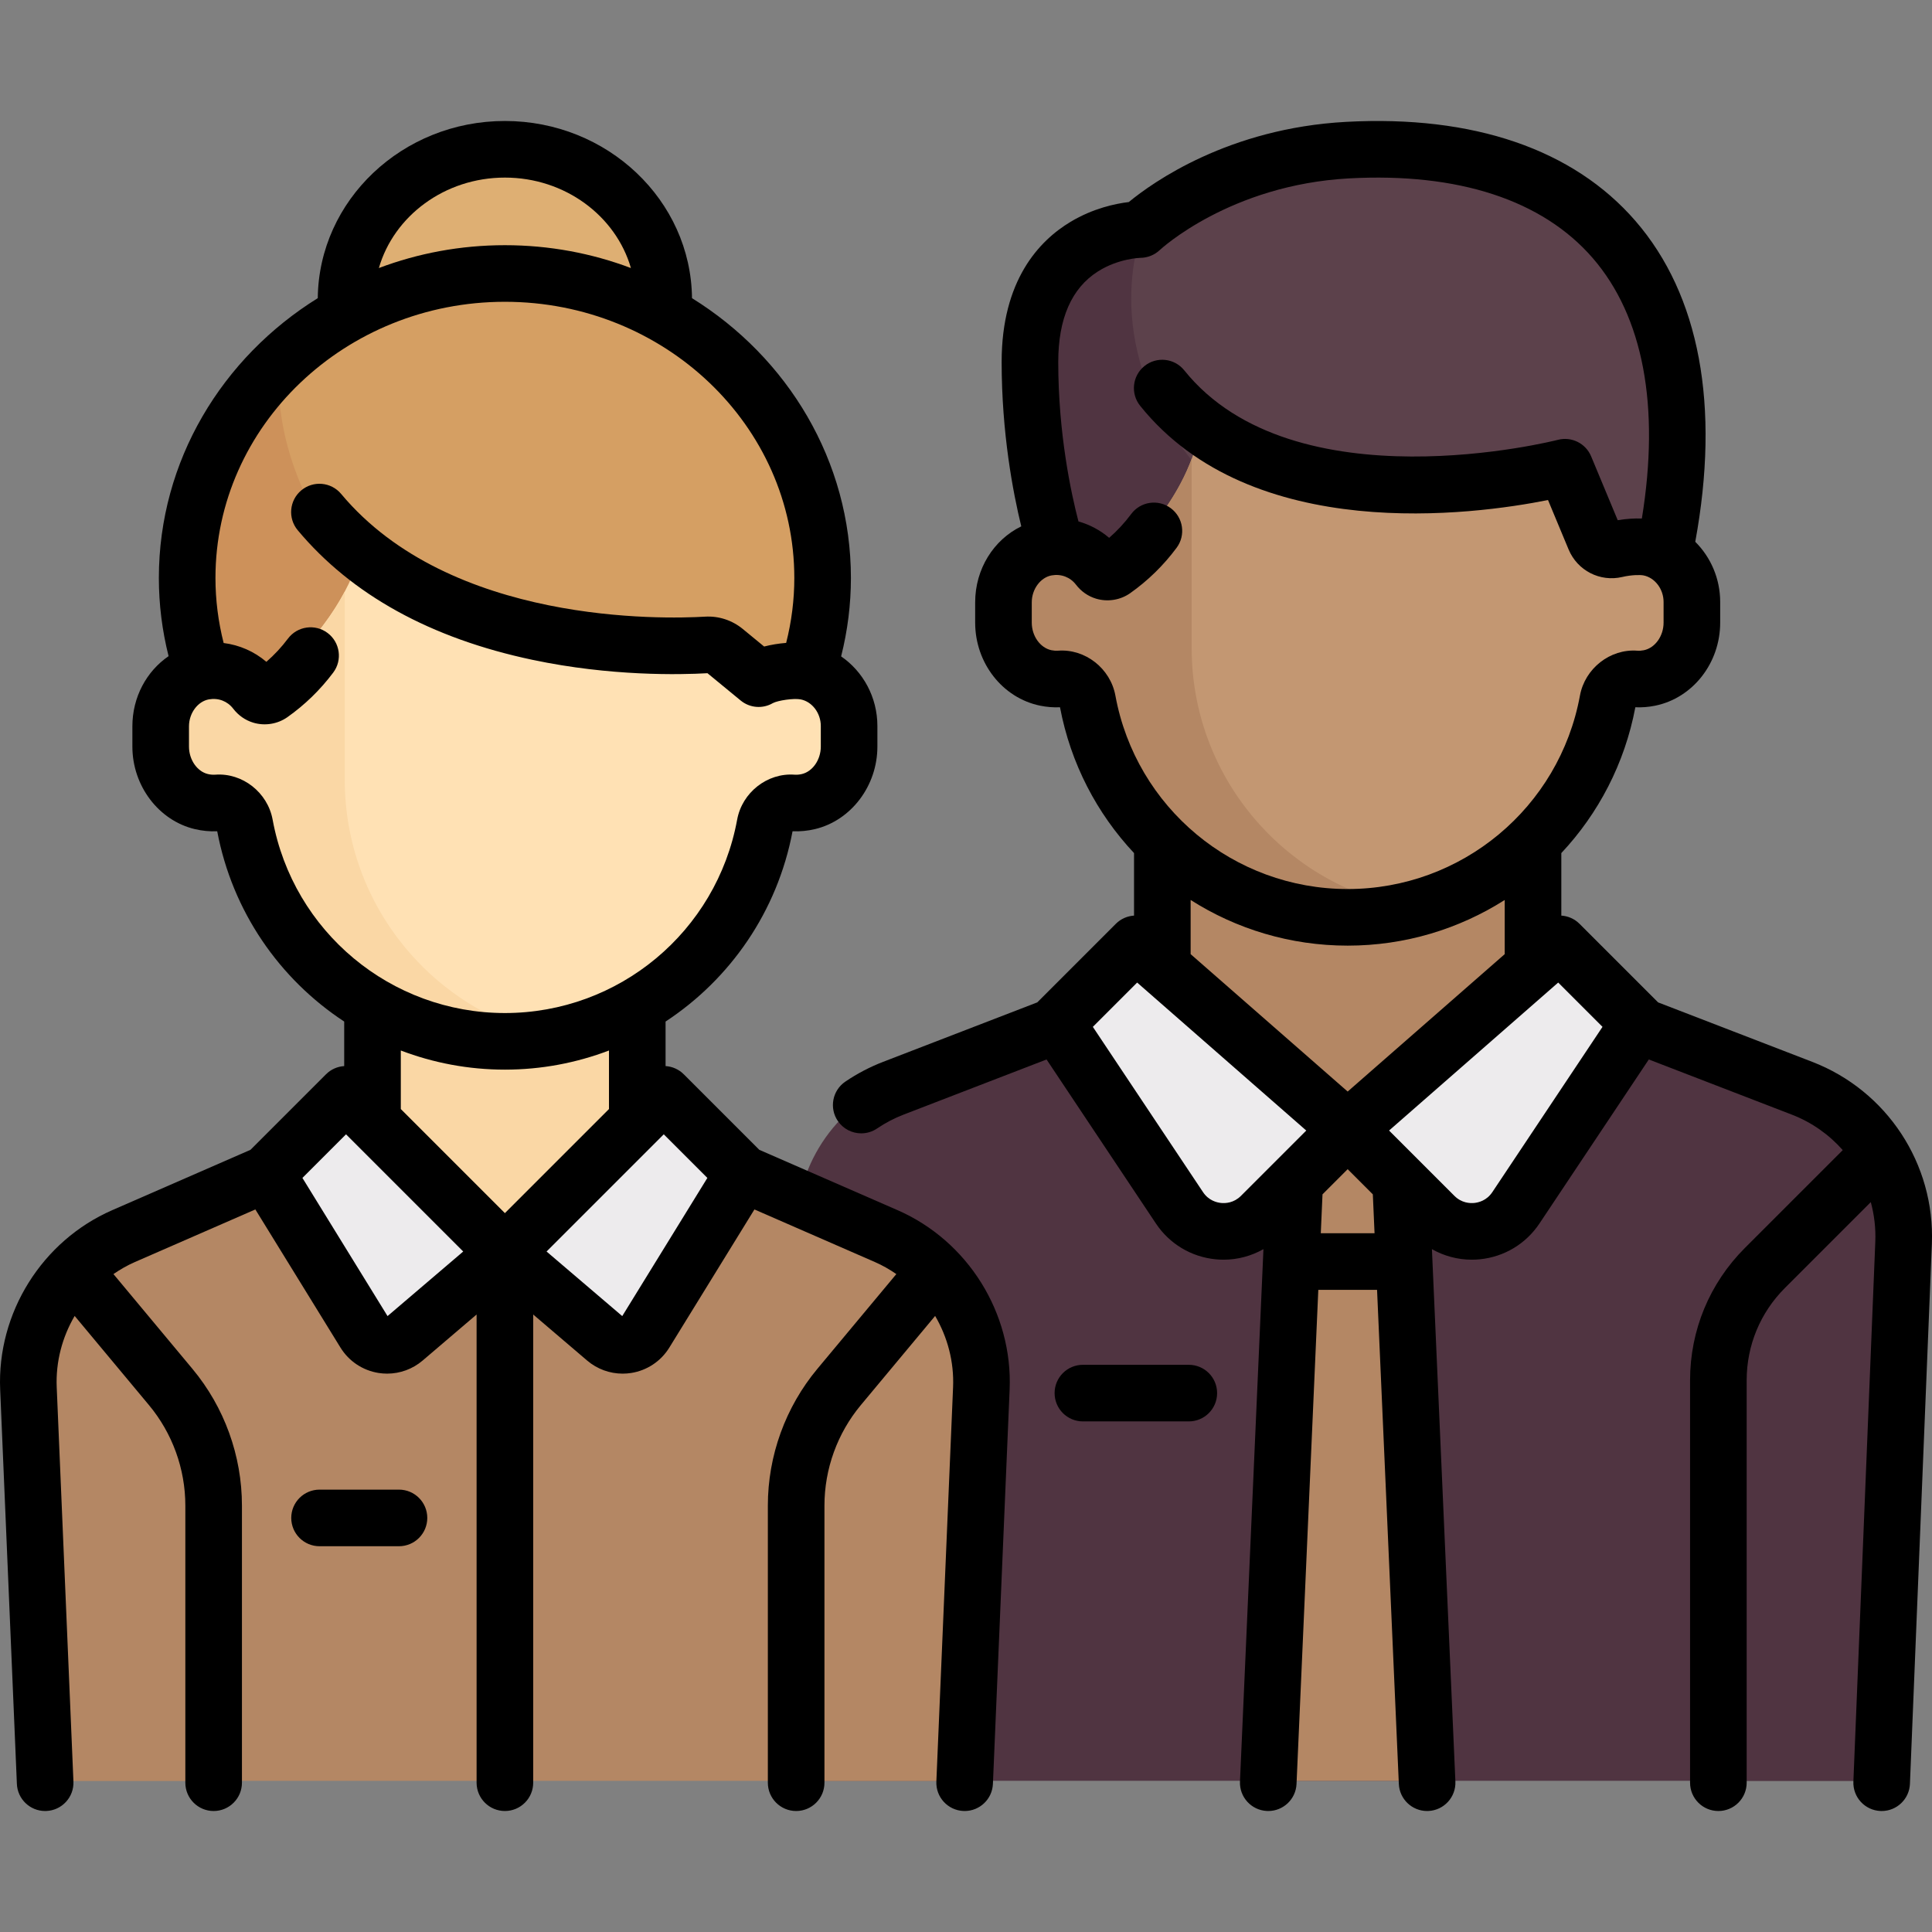 <?xml version="1.0" encoding="UTF-8" standalone="no"?>
<svg
   xmlns:dc="http://purl.org/dc/elements/1.1/"
   xmlns:cc="http://creativecommons.org/ns#"
   xmlns:rdf="http://www.w3.org/1999/02/22-rdf-syntax-ns#"
   xmlns:svg="http://www.w3.org/2000/svg"
   xmlns="http://www.w3.org/2000/svg"
   xmlns:sodipodi="http://sodipodi.sourceforge.net/DTD/sodipodi-0.dtd"
   xmlns:inkscape="http://www.inkscape.org/namespaces/inkscape"
   version="1.1"
   id="Capa_1"
   x="0px"
   y="0px"
   viewBox="0 0 511.998 511.998"
   style="enable-background:new 0 0 511.998 511.998;"
   xml:space="preserve"
   sodipodi:docname="entreprise.svg"
   inkscape:version="1.0 (4035a4f, 2020-05-01)"><rect x="0" y="0" width="511.998" height="511.998" fill="#808080" stroke="none"/><defs
   id="defs2032" /><sodipodi:namedview
   inkscape:document-rotation="0"
   pagecolor="#ffffff"
   bordercolor="#666666"
   borderopacity="1"
   objecttolerance="10"
   gridtolerance="10"
   guidetolerance="10"
   inkscape:pageopacity="0"
   inkscape:pageshadow="2"
   inkscape:window-width="1215"
   inkscape:window-height="1000"
   id="namedview2030"
   showgrid="false"
   inkscape:zoom="1.4031705"
   inkscape:cx="232.79414"
   inkscape:cy="338.58257"
   inkscape:window-x="65"
   inkscape:window-y="24"
   inkscape:window-maximized="1"
   inkscape:current-layer="Capa_1" />
<path
   style="fill:#503441;fill-opacity:1"
   d="M477.765,286.704l-43.272-17.024H280.894l-43.272,17.024c-16.592,6.528-27.234,22.843-26.52,40.658  l5.79,144.57h281.604l5.79-144.57C504.999,309.547,494.357,293.232,477.765,286.704z"
   id="path1941" />
<rect
   x="308.82"
   y="213.609"
   style="fill:#B48764;"
   width="97.75"
   height="83.78"
   id="rect1943" />
<path
   style="fill:#5C414B;"
   d="M357.693,39.281c-34.858,1.884-54.69,20.945-54.69,20.945s-29.091,0-29.091,34.909  c0,27.927,6.982,55.635,6.982,55.635h160.581C455.438,73.971,422.275,35.791,357.693,39.281z"
   id="path1945" />
<path
   style="fill:#503441;"
   d="M315.803,121.959c-25.648-32.067-12.8-61.732-12.8-61.732s-29.091,0-29.091,34.909  c0,27.927,6.982,55.635,6.982,55.635h34.909V121.959z"
   id="path1947" />
<path
   style="fill:#C39772;"
   d="M434.493,143.789h-6.982l-13.695-16.55c-62.835,13.091-95.763-14.046-95.763-14.046  c-3.436,21.728-24.479,38.094-24.479,38.094l-12.917-7.499c-0.004,0-0.007,0.002-0.011,0.002c-0.761,0.014-1.538,0.094-2.33,0.246  c-6.801,1.308-11.386,7.807-11.386,14.732v5.056c0,6.82,4.483,13.212,11.164,14.584c1.333,0.274,2.631,0.345,3.878,0.245  c3.434-0.275,6.489,2.192,7.103,5.583c5.898,32.577,34.34,57.297,68.618,57.297c34.245,0,62.666-24.673,68.602-57.204  c0.602-3.299,3.45-5.702,6.759-5.632h1.439c7.712,0,13.964-6.252,13.964-13.964v-6.982  C448.457,150.041,442.205,143.789,434.493,143.789z"
   id="path1949" />
<path
   style="fill:#503441;fill-opacity:1"
   d="M467.708,334.211l30.376-30.376c4.238,6.914,6.543,15.032,6.202,23.528l-5.79,144.57h-43.057V363.831  C455.439,352.721,459.852,342.066,467.708,334.211z"
   id="path1951" />

<g
   id="g2599"><polygon
     id="polygon1953"
     points="370.679,297.707 342.612,297.707 335.594,471.933 377.696,471.933 "
     style="fill:#b48764;fill-opacity:1" /><polygon
     id="polygon1955"
     points="372.207,335.659 370.679,297.707 342.612,297.707 341.084,335.659 "
     style="fill:#b48764;fill-opacity:1" /></g>
<g
   id="g1961">
	
	<g
   id="g2607"
   style="fill:#f0bc5e;fill-opacity:1"><path
     id="path1957"
     d="M357.693,297.607l-55.854-48.872l-20.945,20.945l32.443,48.664   c4.888,7.332,15.261,8.359,21.492,2.128L357.693,297.607z"
     style="fill:#edebed;fill-opacity:1" /><path
     id="path1959"
     d="M357.693,297.607l55.854-48.872l20.945,20.945l-32.443,48.664   c-4.888,7.332-15.261,8.359-21.492,2.128L357.693,297.607z"
     style="fill:#edebed;fill-opacity:1" /></g>
</g>
<path
   style="fill:#B48764;"
   d="M371.536,240.112c-31.806-6.515-55.733-34.662-55.733-68.396v-50.121  c-6.459,17.405-22.228,29.693-22.228,29.693l-12.918-7.498c-0.004,0-0.007,0.002-0.011,0.002c-0.761,0.014-1.538,0.094-2.33,0.246  c-6.801,1.308-11.385,7.807-11.385,14.732v5.056c0,6.82,4.482,13.212,11.163,14.585c1.333,0.273,2.63,0.345,3.878,0.245  c3.434-0.275,6.489,2.192,7.103,5.583c5.899,32.577,34.341,57.296,68.619,57.296C362.439,241.534,367.058,241.016,371.536,240.112z"
   id="path1963" />
<path
   style="fill:#b48764;fill-opacity:1"
   d="M233.792,327.794l-37.667-16.442H70.379l-37.667,16.442c-15.857,6.922-25.827,22.88-25.094,40.166  l4.407,103.973H254.48l4.407-103.973C259.619,350.674,249.649,334.716,233.792,327.794z"
   id="path1965" />
<rect
   x="98.34"
   y="262.479"
   style="fill:#FAD7A5;"
   width="69.818"
   height="69.818"
   id="rect1967" />
<circle
   style="fill:#DEAF73;"
   cx="133.25"
   cy="80.953"
   r="41.891"
   id="circle1969" />
<ellipse
   style="fill:#D59F63;"
   cx="133.25"
   cy="154.259"
   rx="83.78"
   ry="80.29"
   id="ellipse1971" />
<path
   style="fill:#CD915A;"
   d="M105.325,164.734C77.398,136.807,73.223,112.73,73.883,97.62  c-15.083,14.52-24.412,34.534-24.412,56.641c0,15.142,4.391,29.283,12.003,41.351L105.325,164.734z"
   id="path1973" />
<path
   style="fill:#FFE1B4;"
   d="M212.857,178.989c-0.559-0.182-4.003-0.291-4.003-0.291c-3.704,0-7.255-1.471-9.874-4.09  l-9.615-7.288c0,0-49.433,10.354-94.19-19.372c-4.342,12.692-12.024,22.378-25.718,35.071l-13.241-4.321  c-0.004,0-0.007,0.002-0.011,0.002c-0.765,0.014-1.547,0.095-2.343,0.249c-6.795,1.313-11.373,7.809-11.373,14.73v5.058  c0,6.817,4.48,13.207,11.158,14.581c1.337,0.275,2.64,0.347,3.891,0.246c3.43-0.277,6.482,2.19,7.095,5.577  c5.895,32.58,34.339,57.303,68.619,57.303c34.215,0,62.617-24.63,68.586-57.118c0.628-3.415,3.674-6.05,7.132-5.734  c1.463,0.134,2.989,0.037,4.543-0.332c6.506-1.547,10.741-7.922,10.579-14.608c-0.077-3.17-0.077-6.274-0.077-6.274  C224.015,185.805,219.106,181.018,212.857,178.989z"
   id="path1975" />
<g
   id="g1981"
   style="fill:#66cedb;fill-opacity:1">
	<path
   style="fill:#b48764;fill-opacity:1"
   d="M45.124,367.576l-25.51-30.612c-7.931,8.109-12.497,19.205-11.997,30.996l4.407,103.973h44.428   v-73.069C56.452,387.431,52.444,376.359,45.124,367.576z"
   id="path1977" />
	<path
   style="fill:#b48764;fill-opacity:1"
   d="M221.38,367.576l25.51-30.612c7.931,8.109,12.497,19.205,11.997,30.996l-4.407,103.973h-44.428   v-73.069C210.052,387.431,214.06,376.359,221.38,367.576z"
   id="path1979" />
</g>
<path
   style="fill:#FAD7A5;"
   d="M91.361,206.625v-49.857c-4.634,8.764-11.545,16.649-21.903,26.25l-13.241-4.321  c-0.004,0-0.008,0.002-0.012,0.002c-0.765,0.014-1.546,0.095-2.343,0.249c-6.795,1.313-11.372,7.809-11.372,14.73v5.058  c0,6.817,4.48,13.207,11.157,14.581c1.338,0.275,2.64,0.347,3.892,0.246c3.43-0.278,6.482,2.19,7.095,5.577  c5.895,32.58,34.339,57.303,68.619,57.303c4.747,0,9.365-0.519,13.844-1.422C115.288,268.506,91.361,240.36,91.361,206.625z"
   id="path1983" />
<g
   id="g1989"
   style="fill:#66cedb;fill-opacity:1">
	
	<g
   id="g2603"
   style="fill:#f0bc5e;fill-opacity:1"><path
     id="path1985"
     d="M131.296,331.597l-42.101-42.101l-21.05,21.05l25.963,42.143c2.258,3.665,7.254,4.452,10.529,1.657   L131.296,331.597z"
     style="fill:#edebed;fill-opacity:1" /><path
     id="path1987"
     d="M131.296,331.597l42.101-42.101l21.05,21.05l-25.963,42.143c-2.258,3.665-7.254,4.452-10.529,1.657   L131.296,331.597z"
     style="fill:#edebed;fill-opacity:1" /></g>
</g>
<path
   d="M315.046,361.686h-28.067c-4.142,0-7.5,3.358-7.5,7.5c0,4.143,3.358,7.5,7.5,7.5h28.067c4.142,0,7.5-3.357,7.5-7.5  C322.546,365.044,319.188,361.686,315.046,361.686z"
   id="path1991" />
<path
   d="M480.248,281.394l-40.841-15.753l-20.823-20.823c-1.337-1.337-3.06-2.061-4.82-2.174v-16.569  c9.814-10.464,16.8-23.715,19.619-38.643c1.75,0.079,3.517-0.062,5.26-0.418c9.979-2.043,17.222-11.302,17.222-22.014v-5.469  c0-6.197-2.513-11.885-6.605-15.952c6.623-36.02,1.168-65.374-15.846-85.021c-16.457-19.003-42.971-28.086-76.672-26.263  c-31.136,1.683-51.236,16.009-57.604,21.25c-3.486,0.414-9.424,1.638-15.434,5.244c-8.33,4.998-18.259,15.497-18.259,37.13  c0,18.872,3.016,34.628,5.2,43.567c-7.32,3.566-12.217,11.294-12.217,20.129v5.384c0,10.712,7.243,19.971,17.222,22.014  c1.743,0.357,3.511,0.497,5.26,0.418c2.819,14.928,9.806,28.179,19.619,38.643v16.569c-1.76,0.113-3.484,0.837-4.82,2.174  l-20.823,20.823l-40.841,15.753c-3.533,1.362-6.908,3.129-10.03,5.25c-3.426,2.328-4.316,6.992-1.989,10.418  c1.451,2.136,3.81,3.286,6.21,3.286c1.451,0,2.917-0.421,4.208-1.297c2.177-1.479,4.532-2.711,6.999-3.663l37.903-14.62  l28.98,43.471c3.592,5.389,9.35,8.846,15.795,9.484c0.717,0.071,1.434,0.106,2.146,0.106c3.731,0,7.351-0.981,10.555-2.794  l-6.219,141.068c-0.183,4.138,3.024,7.641,7.163,7.823c0.112,0.005,0.224,0.007,0.336,0.007c3.99,0,7.31-3.145,7.487-7.17  l5.772-130.941h15.57l5.772,130.941c0.177,4.026,3.497,7.17,7.487,7.17c0.112,0,0.224-0.002,0.336-0.007  c4.138-0.182,7.345-3.685,7.163-7.823l-6.219-141.068c3.204,1.813,6.823,2.794,10.555,2.794c0.712,0,1.429-0.035,2.146-0.106  c6.445-0.638,12.202-4.095,15.795-9.484l28.98-43.471l37.903,14.62c5.316,2.05,9.892,5.321,13.49,9.402l-25.931,25.931  c-9.369,9.369-14.528,21.825-14.528,35.073v106.64c0,4.142,3.358,7.5,7.5,7.5s7.5-3.358,7.5-7.5v-106.64  c0-9.241,3.599-17.931,10.134-24.466l22.758-22.758c0.914,3.353,1.341,6.878,1.197,10.482l-5.809,143.078  c-0.168,4.139,3.051,7.63,7.189,7.799c0.104,0.004,0.207,0.006,0.31,0.006c4.001,0,7.325-3.161,7.488-7.195l5.811-143.082  C512.809,308.433,500.066,289.038,480.248,281.394z M357.146,289.272l-41.617-36.415v-14.354c12.1,7.695,26.416,12.1,41.617,12.1  s29.518-4.405,41.618-12.1v14.354L357.146,289.272z M280.404,172.437c-0.569,0.041-1.155,0.001-1.745-0.119  c-2.982-0.61-5.231-3.757-5.231-7.318v-5.386c0-3.479,2.325-6.613,5.292-7.134c2.504-0.44,4.902,0.479,6.419,2.458  c1.377,1.795,3.214,3.079,5.311,3.711c3.072,0.928,6.459,0.383,9.063-1.455c4.69-3.311,8.828-7.356,12.299-12.024  c2.472-3.324,1.78-8.022-1.543-10.493c-3.325-2.472-8.022-1.781-10.494,1.543c-1.731,2.328-3.687,4.441-5.84,6.311  c-2.378-2.034-5.156-3.504-8.133-4.343c-1.927-7.382-5.357-23.197-5.357-42.271c0-11.487,3.541-19.558,10.524-23.988  c5.449-3.457,11.216-3.595,11.212-3.596c1.917,0,3.783-0.755,5.175-2.072c0.183-0.172,18.62-17.282,50.194-18.989  c28.902-1.56,51.214,5.736,64.523,21.104c13.414,15.49,17.881,39.271,13.035,69.036c-2.009-0.071-4.208,0.081-6.397,0.446  l-7.046-16.922c-1.438-3.452-5.204-5.316-8.822-4.373c-0.697,0.182-69.958,17.74-98.999-18.416  c-2.593-3.229-7.313-3.745-10.544-1.151c-3.229,2.594-3.745,7.314-1.15,10.544c29.656,36.922,88.5,28.89,108.088,24.973  l5.449,13.085c2.343,5.625,8.337,8.697,14.245,7.304c2.425-0.571,4.742-0.584,5.612-0.412c3.033,0.604,5.32,3.629,5.32,7.039v5.47  c0,3.562-2.249,6.708-5.231,7.318c-0.589,0.121-1.178,0.161-1.745,0.119c-7.196-0.524-13.864,4.7-15.188,11.903  c-5.456,29.704-31.343,51.264-61.554,51.264c-30.211,0-56.098-21.56-61.554-51.264C294.269,177.138,287.601,171.904,280.404,172.437  z M323.6,318.796c-1.149-0.113-3.3-0.639-4.792-2.877l-29.195-43.792l11.741-11.741l44.82,39.218l-17.311,17.311  C326.961,318.817,324.75,318.91,323.6,318.796z M350.022,326.823l0.454-10.309l6.669-6.669l6.669,6.669l0.454,10.308  L350.022,326.823L350.022,326.823z M395.486,315.919c-1.493,2.239-3.644,2.764-4.792,2.877c-1.151,0.114-3.362,0.021-5.264-1.882  l-17.311-17.311l44.82-39.218l11.741,11.741L395.486,315.919z"
   id="path1993" />
<path
   d="M237.845,320.699l-36.622-15.985l-20.019-20.019c-1.341-1.342-3.065-2.062-4.82-2.174v-11.799  c17.109-11.243,29.629-29.124,33.652-50.431c1.97,0.088,3.959-0.101,5.919-0.564c9.597-2.271,16.562-11.468,16.562-21.868v-5.468  c0-7.598-3.77-14.433-9.611-18.443c1.718-6.806,2.594-13.769,2.594-20.778c0-31.072-16.796-58.44-42.113-74.154  c-0.27-25.933-22.405-46.953-49.588-46.953s-49.318,21.02-49.588,46.953C58.895,94.73,42.099,122.099,42.099,153.17  c0,6.988,0.87,13.931,2.578,20.718c-5.838,3.99-9.595,10.857-9.595,18.585v5.386c0,10.4,6.965,19.597,16.562,21.868  c1.96,0.464,3.948,0.652,5.919,0.564c4.023,21.307,16.544,39.188,33.653,50.431v11.799c-1.755,0.112-3.479,0.832-4.82,2.174  l-20.019,20.019l-36.621,15.985c-18.633,8.134-30.573,27.246-29.712,47.559l4.429,104.493c0.171,4.03,3.492,7.183,7.488,7.183  c0.107,0,0.215-0.002,0.323-0.007c4.139-0.175,7.351-3.672,7.176-7.811l-4.43-104.494c-0.285-6.733,1.465-13.266,4.755-18.889  l19.685,23.622c6.221,7.465,9.646,16.927,9.646,26.643v73.436c0,4.142,3.358,7.5,7.5,7.5s7.5-3.358,7.5-7.5v-73.436  c0-13.218-4.661-26.09-13.123-36.245L30.066,337.64c1.779-1.226,3.67-2.312,5.691-3.194l31.916-13.932l22.554,36.609  c2.227,3.615,5.909,6.066,10.103,6.726c0.754,0.119,1.51,0.177,2.263,0.177c3.429,0,6.769-1.215,9.417-3.475l14.292-12.195v124.077  c0,4.142,3.358,7.5,7.5,7.5s7.5-3.358,7.5-7.5V348.358l14.291,12.195c2.648,2.26,5.988,3.475,9.417,3.475  c0.752,0,1.509-0.059,2.263-0.177c4.194-0.66,7.876-3.111,10.103-6.726l22.554-36.61l31.916,13.932  c2.02,0.882,3.912,1.968,5.691,3.194l-20.927,25.113c-8.462,10.154-13.123,23.027-13.123,36.245v73.436c0,4.142,3.358,7.5,7.5,7.5  s7.5-3.358,7.5-7.5v-73.436c0-9.716,3.426-19.178,9.646-26.643l19.685-23.622c3.29,5.623,5.04,12.156,4.755,18.889l-4.429,104.494  c-0.175,4.138,3.037,7.635,7.176,7.811c0.108,0.005,0.215,0.007,0.323,0.007c3.996,0,7.317-3.152,7.488-7.183l4.429-104.493  C268.42,347.946,256.479,328.833,237.845,320.699z M133.801,47.063c15.956,0,29.418,10.179,33.399,23.971  c-10.354-3.908-21.62-6.057-33.399-6.057s-23.045,2.149-33.399,6.057C104.383,57.242,117.844,47.063,133.801,47.063z M72.246,217.2  c-1.322-7.203-8.001-12.435-15.187-11.903c-0.637,0.045-1.295-0.009-1.959-0.167c-2.86-0.677-5.017-3.803-5.017-7.271v-5.386  c0-3.479,2.325-6.613,5.292-7.134c2.504-0.44,4.901,0.48,6.417,2.457c1.377,1.796,3.214,3.08,5.313,3.714  c3.071,0.928,6.46,0.383,9.062-1.456c4.619-3.26,8.703-7.234,12.139-11.81c2.487-3.312,1.818-8.014-1.494-10.5  c-3.313-2.487-8.014-1.818-10.501,1.494c-1.701,2.265-3.616,4.324-5.722,6.153c-3.209-2.744-7.144-4.462-11.318-4.983  c-1.437-5.649-2.172-11.426-2.172-17.237c0-40.358,34.408-73.193,76.702-73.193c42.293,0,76.701,32.834,76.701,73.193  c0,5.8-0.731,11.565-2.163,17.204c-1.974,0.157-3.98,0.48-5.837,0.962l-5.638-4.636c-2.833-2.33-6.399-3.496-10.008-3.281  c-11.024,0.651-67.482,2.142-96.448-32.524c-2.656-3.178-7.385-3.602-10.564-0.946s-3.602,7.386-0.946,10.564  c14.286,17.097,35.239,28.658,62.276,34.362c20.701,4.367,39.103,3.943,46.313,3.532l8.796,7.233  c2.421,1.991,5.816,2.272,8.527,0.694c1.272-0.693,5.532-1.355,7.391-0.984c3.033,0.603,5.319,3.629,5.319,7.04v5.468  c0,3.469-2.157,6.595-5.017,7.271c-0.663,0.157-1.322,0.214-1.959,0.166c-7.182-0.522-13.865,4.701-15.188,11.903  c-5.456,29.705-31.343,51.265-61.554,51.265C103.59,268.464,77.702,246.904,72.246,217.2z M133.801,283.464  c9.668,0,18.973-1.795,27.584-5.072v15.515l-27.584,27.584l-27.584-27.584v-15.516C114.828,281.669,124.133,283.464,133.801,283.464  z M102.702,348.776L80.144,312.16L91.7,300.604l31.058,31.058L102.702,348.776z M164.9,348.776l-20.056-17.114l31.058-31.058  l11.556,11.556L164.9,348.776z"
   id="path1995" />
<path
   d="M105.734,394.766h-21.05c-4.142,0-7.5,3.358-7.5,7.5s3.358,7.5,7.5,7.5h21.05c4.142,0,7.5-3.358,7.5-7.5  S109.876,394.766,105.734,394.766z"
   id="path1997" />
<g
   id="g1999">
</g>
<g
   id="g2001">
</g>
<g
   id="g2003">
</g>
<g
   id="g2005">
</g>
<g
   id="g2007">
</g>
<g
   id="g2009">
</g>
<g
   id="g2011">
</g>
<g
   id="g2013">
</g>
<g
   id="g2015">
</g>
<g
   id="g2017">
</g>
<g
   id="g2019">
</g>
<g
   id="g2021">
</g>
<g
   id="g2023">
</g>
<g
   id="g2025">
</g>
<g
   id="g2027">
</g>
</svg>
